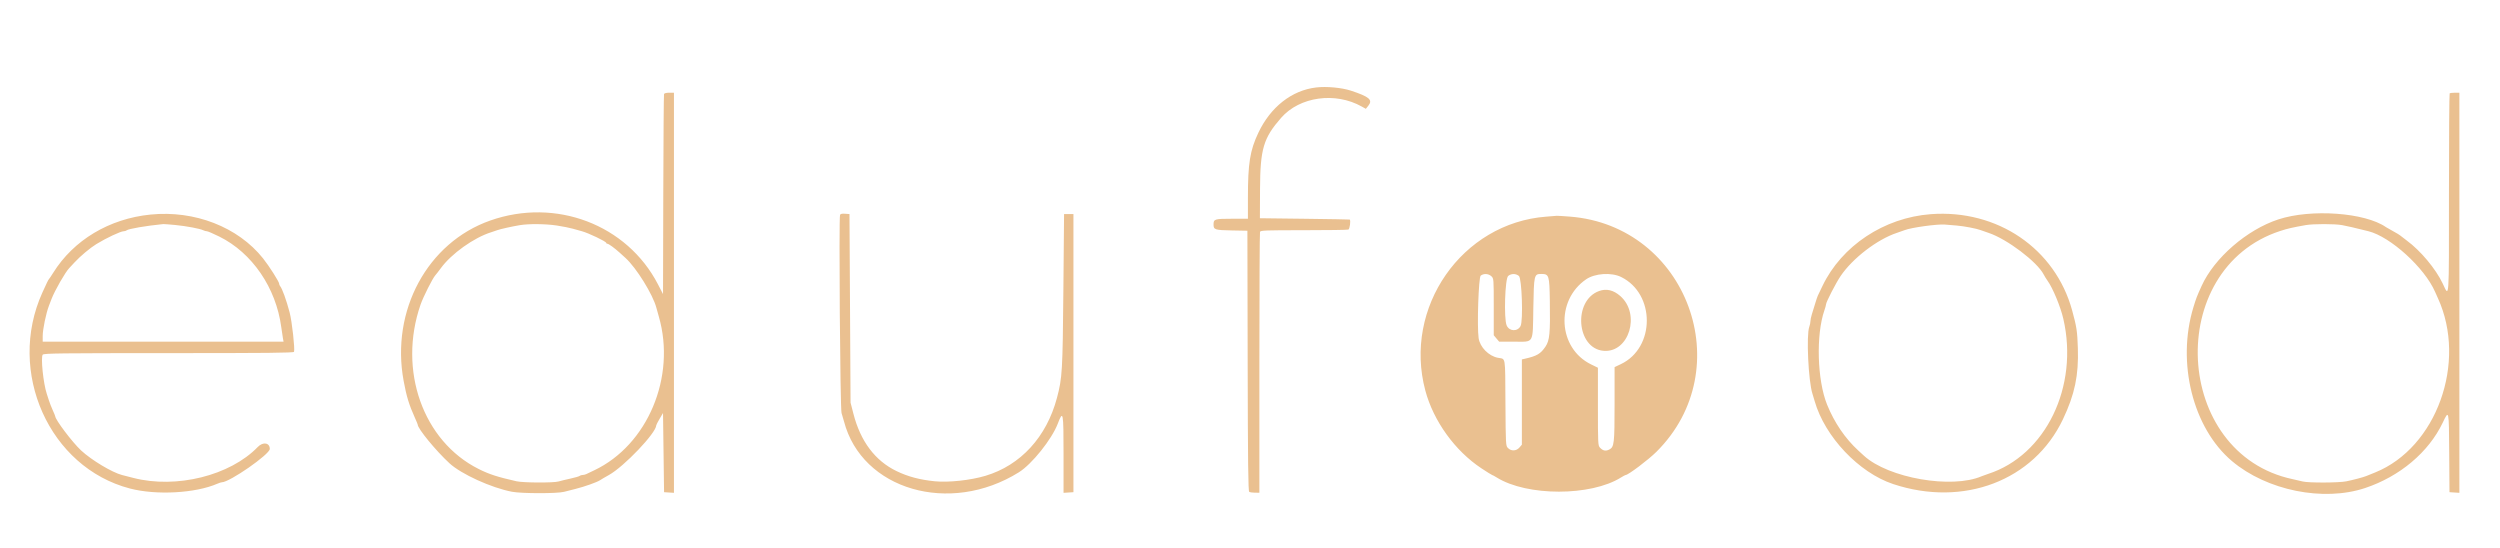 <svg id="svg" version="1.1" xmlns="http://www.w3.org/2000/svg" xmlns:xlink="http://www.w3.org/1999/xlink" width="400" height="87.726" viewBox="0, 0, 400,87.726">
	<g id="svgg">
		<path id="path0" d="M210.583 13.994 C 206.685 14.454,203.287 17.119,201.333 21.250 C 199.995 24.079,199.667 26.132,199.667 31.660 L 199.667 35.000 197.117 35.000 C 194.327 35.000,194.167 35.050,194.167 35.930 C 194.167 36.750,194.385 36.820,197.095 36.870 L 199.583 36.917 199.626 57.741 C 199.659 74.146,199.712 78.592,199.876 78.696 C 199.990 78.769,200.402 78.829,200.792 78.831 L 201.500 78.833 201.500 58.097 C 201.500 46.692,201.546 37.242,201.601 37.097 C 201.691 36.862,202.463 36.833,208.588 36.833 C 212.374 36.833,215.591 36.788,215.736 36.732 C 215.959 36.647,216.146 35.297,215.958 35.129 C 215.935 35.109,212.692 35.053,208.750 35.004 L 201.583 34.917 201.605 30.250 C 201.635 23.817,202.148 22.087,204.986 18.846 C 207.952 15.459,213.647 14.667,217.889 17.051 L 218.534 17.414 218.933 16.915 C 219.682 15.979,219.097 15.475,216.139 14.504 C 214.671 14.022,212.237 13.798,210.583 13.994 M106.244 15.042 C 106.201 15.156,106.147 22.406,106.125 31.152 L 106.083 47.054 105.270 45.485 C 100.310 35.925,88.919 31.595,78.435 35.286 C 68.386 38.823,62.509 49.699,64.578 60.927 C 65.043 63.449,65.444 64.760,66.399 66.880 C 66.638 67.409,66.833 67.883,66.833 67.933 C 66.833 68.579,69.737 72.116,71.914 74.122 C 73.798 75.857,78.600 78.046,81.917 78.681 C 83.463 78.977,89.112 78.984,90.250 78.691 C 90.708 78.573,91.533 78.364,92.083 78.226 C 93.536 77.862,95.519 77.159,96.000 76.837 C 96.229 76.684,96.867 76.311,97.417 76.007 C 99.842 74.667,104.987 69.267,105.002 68.046 C 105.002 67.975,105.246 67.504,105.543 67.000 L 106.083 66.083 106.167 72.417 L 106.250 78.750 107.042 78.801 L 107.833 78.852 107.833 46.842 L 107.833 14.833 107.078 14.833 C 106.627 14.833,106.291 14.917,106.244 15.042 M391.944 14.944 C 391.883 15.006,391.833 22.211,391.833 30.956 C 391.833 48.554,391.899 47.610,390.831 45.360 C 389.714 43.004,387.290 40.107,385.083 38.486 C 384.533 38.082,384.046 37.706,384.000 37.651 C 383.954 37.595,383.467 37.304,382.917 37.003 C 382.367 36.702,381.842 36.403,381.750 36.339 C 378.410 34.007,369.780 33.386,364.544 35.101 C 359.497 36.754,354.287 41.270,352.257 45.750 C 351.482 47.462,351.386 47.711,350.943 49.167 C 348.241 58.043,350.867 68.505,357.120 73.778 C 362.700 78.483,371.734 80.310,378.417 78.085 C 383.964 76.239,388.586 72.350,390.830 67.640 C 391.839 65.522,391.825 65.456,391.873 72.448 L 391.917 78.750 392.708 78.801 L 393.500 78.852 393.500 46.842 L 393.500 14.833 392.778 14.833 C 392.381 14.833,392.006 14.883,391.944 14.944 M24.083 34.330 C 17.475 34.994,11.769 38.412,8.498 43.667 C 8.184 44.171,7.882 44.621,7.827 44.667 C 7.735 44.743,7.445 45.338,6.770 46.833 C 1.045 59.515,7.897 74.808,20.807 78.166 C 25.023 79.263,31.274 78.918,34.775 77.395 C 35.064 77.269,35.383 77.167,35.484 77.167 C 36.726 77.167,43.167 72.690,43.167 71.828 C 43.167 70.826,42.078 70.650,41.242 71.516 C 36.823 76.096,28.210 78.238,21.333 76.467 C 20.646 76.290,19.834 76.081,19.530 76.004 C 17.949 75.602,14.646 73.621,12.979 72.074 C 11.582 70.778,8.833 67.143,8.833 66.590 C 8.833 66.546,8.655 66.114,8.437 65.630 C 8.219 65.146,7.946 64.450,7.830 64.083 C 7.715 63.717,7.557 63.229,7.481 63.000 C 6.929 61.353,6.497 57.156,6.836 56.747 C 7.015 56.531,9.569 56.500,27.003 56.500 C 42.819 56.500,46.981 56.457,47.043 56.292 C 47.209 55.848,46.716 51.406,46.344 50.000 C 45.806 47.966,45.145 46.143,44.806 45.758 C 44.729 45.671,44.667 45.508,44.667 45.397 C 44.667 45.086,43.054 42.551,42.081 41.333 C 38.074 36.316,31.145 33.620,24.083 34.330 M134.409 34.378 C 134.199 34.923,134.427 65.409,134.646 66.083 C 134.764 66.450,134.940 67.050,135.036 67.417 C 137.898 78.374,151.960 82.469,163.020 75.566 C 165.111 74.262,168.289 70.289,169.245 67.785 C 170.102 65.543,170.167 65.886,170.167 72.650 L 170.167 78.852 170.958 78.801 L 171.750 78.750 171.750 56.500 L 171.750 34.250 171.000 34.250 L 170.250 34.250 170.141 46.333 C 170.024 59.404,169.961 60.465,169.111 63.667 C 167.450 69.925,163.290 74.455,157.667 76.131 C 155.276 76.844,151.757 77.224,149.569 77.005 C 147.164 76.764,145.279 76.262,143.438 75.372 C 140.012 73.715,137.679 70.609,136.546 66.197 L 136.089 64.417 136.003 49.333 L 135.917 34.250 135.207 34.199 C 134.719 34.163,134.469 34.219,134.409 34.378 M308.917 34.268 C 301.446 34.832,294.661 39.335,291.588 45.770 C 291.243 46.492,290.906 47.196,290.840 47.333 C 290.774 47.471,290.586 48.033,290.422 48.583 C 290.257 49.133,290.020 49.905,289.895 50.297 C 289.769 50.690,289.667 51.192,289.667 51.412 C 289.667 51.632,289.586 52.023,289.488 52.281 C 288.990 53.583,289.339 61.005,289.992 63.000 C 290.067 63.229,290.224 63.754,290.342 64.167 C 291.973 69.876,297.421 75.633,302.917 77.454 C 314.174 81.185,325.408 76.898,330.066 67.094 C 331.963 63.102,332.601 60.056,332.457 55.690 C 332.367 52.978,332.265 52.304,331.543 49.667 C 328.836 39.769,319.571 33.463,308.917 34.268 M247.417 34.662 C 233.900 35.671,224.487 49.204,228.055 62.500 C 229.366 67.382,232.799 72.139,237.030 74.934 C 237.917 75.520,238.687 76.000,238.741 76.000 C 238.796 76.000,239.120 76.175,239.462 76.389 C 244.313 79.424,254.537 79.425,259.372 76.390 C 259.714 76.176,260.044 76.000,260.106 76.000 C 260.516 76.000,263.739 73.571,265.030 72.287 C 278.386 59.018,269.947 36.112,251.168 34.656 C 250.113 34.575,249.175 34.517,249.083 34.529 C 248.992 34.541,248.242 34.601,247.417 34.662 M28.035 35.999 C 29.827 36.172,32.044 36.590,32.539 36.849 C 32.699 36.932,32.951 37.000,33.100 37.000 C 33.249 37.000,34.149 37.386,35.101 37.858 C 40.342 40.456,44.163 46.043,45.001 52.333 C 45.093 53.021,45.214 53.827,45.269 54.125 L 45.370 54.667 26.102 54.667 L 6.833 54.667 6.833 53.760 C 6.833 52.699,7.358 50.154,7.832 48.917 C 7.903 48.733,8.089 48.246,8.247 47.833 C 8.762 46.488,10.451 43.539,11.073 42.901 C 11.170 42.801,11.554 42.388,11.926 41.984 C 12.846 40.985,14.409 39.673,15.417 39.055 C 17.012 38.077,19.303 37.000,19.790 37.000 C 19.960 37.000,20.171 36.936,20.258 36.857 C 20.531 36.611,23.333 36.131,26.118 35.853 C 26.229 35.842,27.092 35.908,28.035 35.999 M89.096 36.084 C 90.006 36.222,91.162 36.452,91.667 36.596 C 92.171 36.739,92.808 36.917,93.083 36.992 C 94.180 37.289,97.000 38.640,97.000 38.868 C 97.000 38.941,97.080 39.000,97.178 39.000 C 97.385 39.000,98.330 39.687,99.167 40.445 C 99.487 40.736,99.901 41.111,100.085 41.279 C 101.814 42.849,104.455 47.108,105.015 49.227 C 105.091 49.515,105.272 50.163,105.417 50.667 C 108.194 60.308,103.618 71.193,95.083 75.246 C 94.533 75.507,93.953 75.784,93.794 75.860 C 93.635 75.937,93.369 76.000,93.202 76.000 C 93.036 76.000,92.829 76.065,92.742 76.145 C 92.655 76.224,91.983 76.420,91.250 76.579 C 90.517 76.739,89.667 76.944,89.361 77.036 C 88.572 77.271,83.721 77.249,82.646 77.005 C 79.569 76.306,78.283 75.889,76.588 75.040 C 67.672 70.577,63.657 59.232,67.285 48.750 C 67.719 47.496,69.211 44.533,69.652 44.046 C 69.800 43.883,70.195 43.375,70.529 42.917 C 72.217 40.599,75.820 38.025,78.583 37.162 C 78.950 37.048,79.400 36.895,79.583 36.823 C 79.991 36.663,81.923 36.233,83.167 36.026 C 84.614 35.784,87.292 35.811,89.096 36.084 M313.083 36.088 C 314.246 36.183,316.283 36.574,316.917 36.823 C 317.100 36.895,317.662 37.091,318.167 37.259 C 321.115 38.237,325.964 41.901,326.997 43.932 C 327.132 44.198,327.407 44.642,327.606 44.917 C 328.439 46.064,329.681 49.057,330.130 51.000 C 332.642 61.858,327.307 72.854,318.083 75.831 C 317.717 75.949,317.267 76.111,317.083 76.191 C 312.304 78.265,302.154 76.502,298.234 72.917 C 298.134 72.825,297.722 72.447,297.318 72.077 C 295.228 70.161,293.499 67.617,292.336 64.750 C 290.749 60.838,290.541 53.571,291.904 49.656 C 292.046 49.249,292.163 48.821,292.164 48.705 C 292.168 48.338,293.731 45.298,294.497 44.167 C 296.425 41.318,300.356 38.301,303.500 37.259 C 304.004 37.091,304.567 36.894,304.750 36.820 C 305.763 36.414,309.961 35.831,311.167 35.930 C 311.579 35.964,312.442 36.035,313.083 36.088 M374.740 36.021 C 375.613 36.182,376.608 36.413,378.936 36.992 C 382.476 37.873,387.938 42.839,389.615 46.701 C 389.724 46.953,389.926 47.404,390.064 47.704 C 394.765 57.963,389.850 71.621,380.028 75.590 C 379.417 75.837,378.767 76.099,378.583 76.173 C 378.092 76.372,376.557 76.777,375.417 77.011 C 374.209 77.257,369.349 77.274,368.417 77.034 C 368.050 76.939,367.337 76.775,366.833 76.668 C 347.689 72.619,346.200 43.044,364.833 36.956 C 365.998 36.575,366.825 36.385,368.917 36.017 C 370.138 35.802,373.574 35.804,374.740 36.021 M238.614 44.196 C 238.999 44.557,239.000 44.568,239.000 49.100 L 239.000 53.641 239.431 54.154 L 239.863 54.667 242.239 54.667 C 245.510 54.667,245.229 55.160,245.333 49.250 C 245.427 43.971,245.459 43.833,246.591 43.833 C 247.851 43.833,247.910 44.019,247.974 48.193 C 248.053 53.341,247.945 54.463,247.276 55.458 C 246.498 56.616,245.903 56.965,243.958 57.403 L 243.500 57.506 243.500 64.327 L 243.500 71.148 243.110 71.602 C 242.616 72.176,241.808 72.215,241.282 71.690 C 240.919 71.327,240.916 71.276,240.870 64.422 C 240.818 56.748,240.942 57.491,239.667 57.246 C 238.187 56.962,236.791 55.541,236.581 54.108 C 236.307 52.236,236.571 44.357,236.917 44.096 C 237.401 43.730,238.167 43.775,238.614 44.196 M243.023 44.152 C 243.501 44.538,243.727 51.321,243.290 52.164 C 242.808 53.097,241.468 53.031,241.061 52.054 C 240.598 50.947,240.799 44.565,241.310 44.152 C 241.813 43.745,242.521 43.745,243.023 44.152 M259.369 44.314 C 264.875 47.004,264.858 55.640,259.342 58.260 L 258.333 58.739 258.332 64.578 C 258.331 70.994,258.271 71.518,257.484 71.925 C 256.913 72.220,256.467 72.129,255.994 71.622 C 255.681 71.286,255.667 71.004,255.667 65.054 L 255.667 58.837 254.573 58.303 C 249.275 55.720,248.833 48.078,253.784 44.687 C 255.185 43.728,257.811 43.553,259.369 44.314 M255.856 46.562 C 251.646 48.085,252.223 55.770,256.575 56.131 C 260.647 56.469,262.541 50.265,259.251 47.369 C 258.158 46.407,257.026 46.138,255.856 46.562 " stroke="none" fill="#eac090" fill-rule="evenodd">
		</path>
	</g>
</svg>